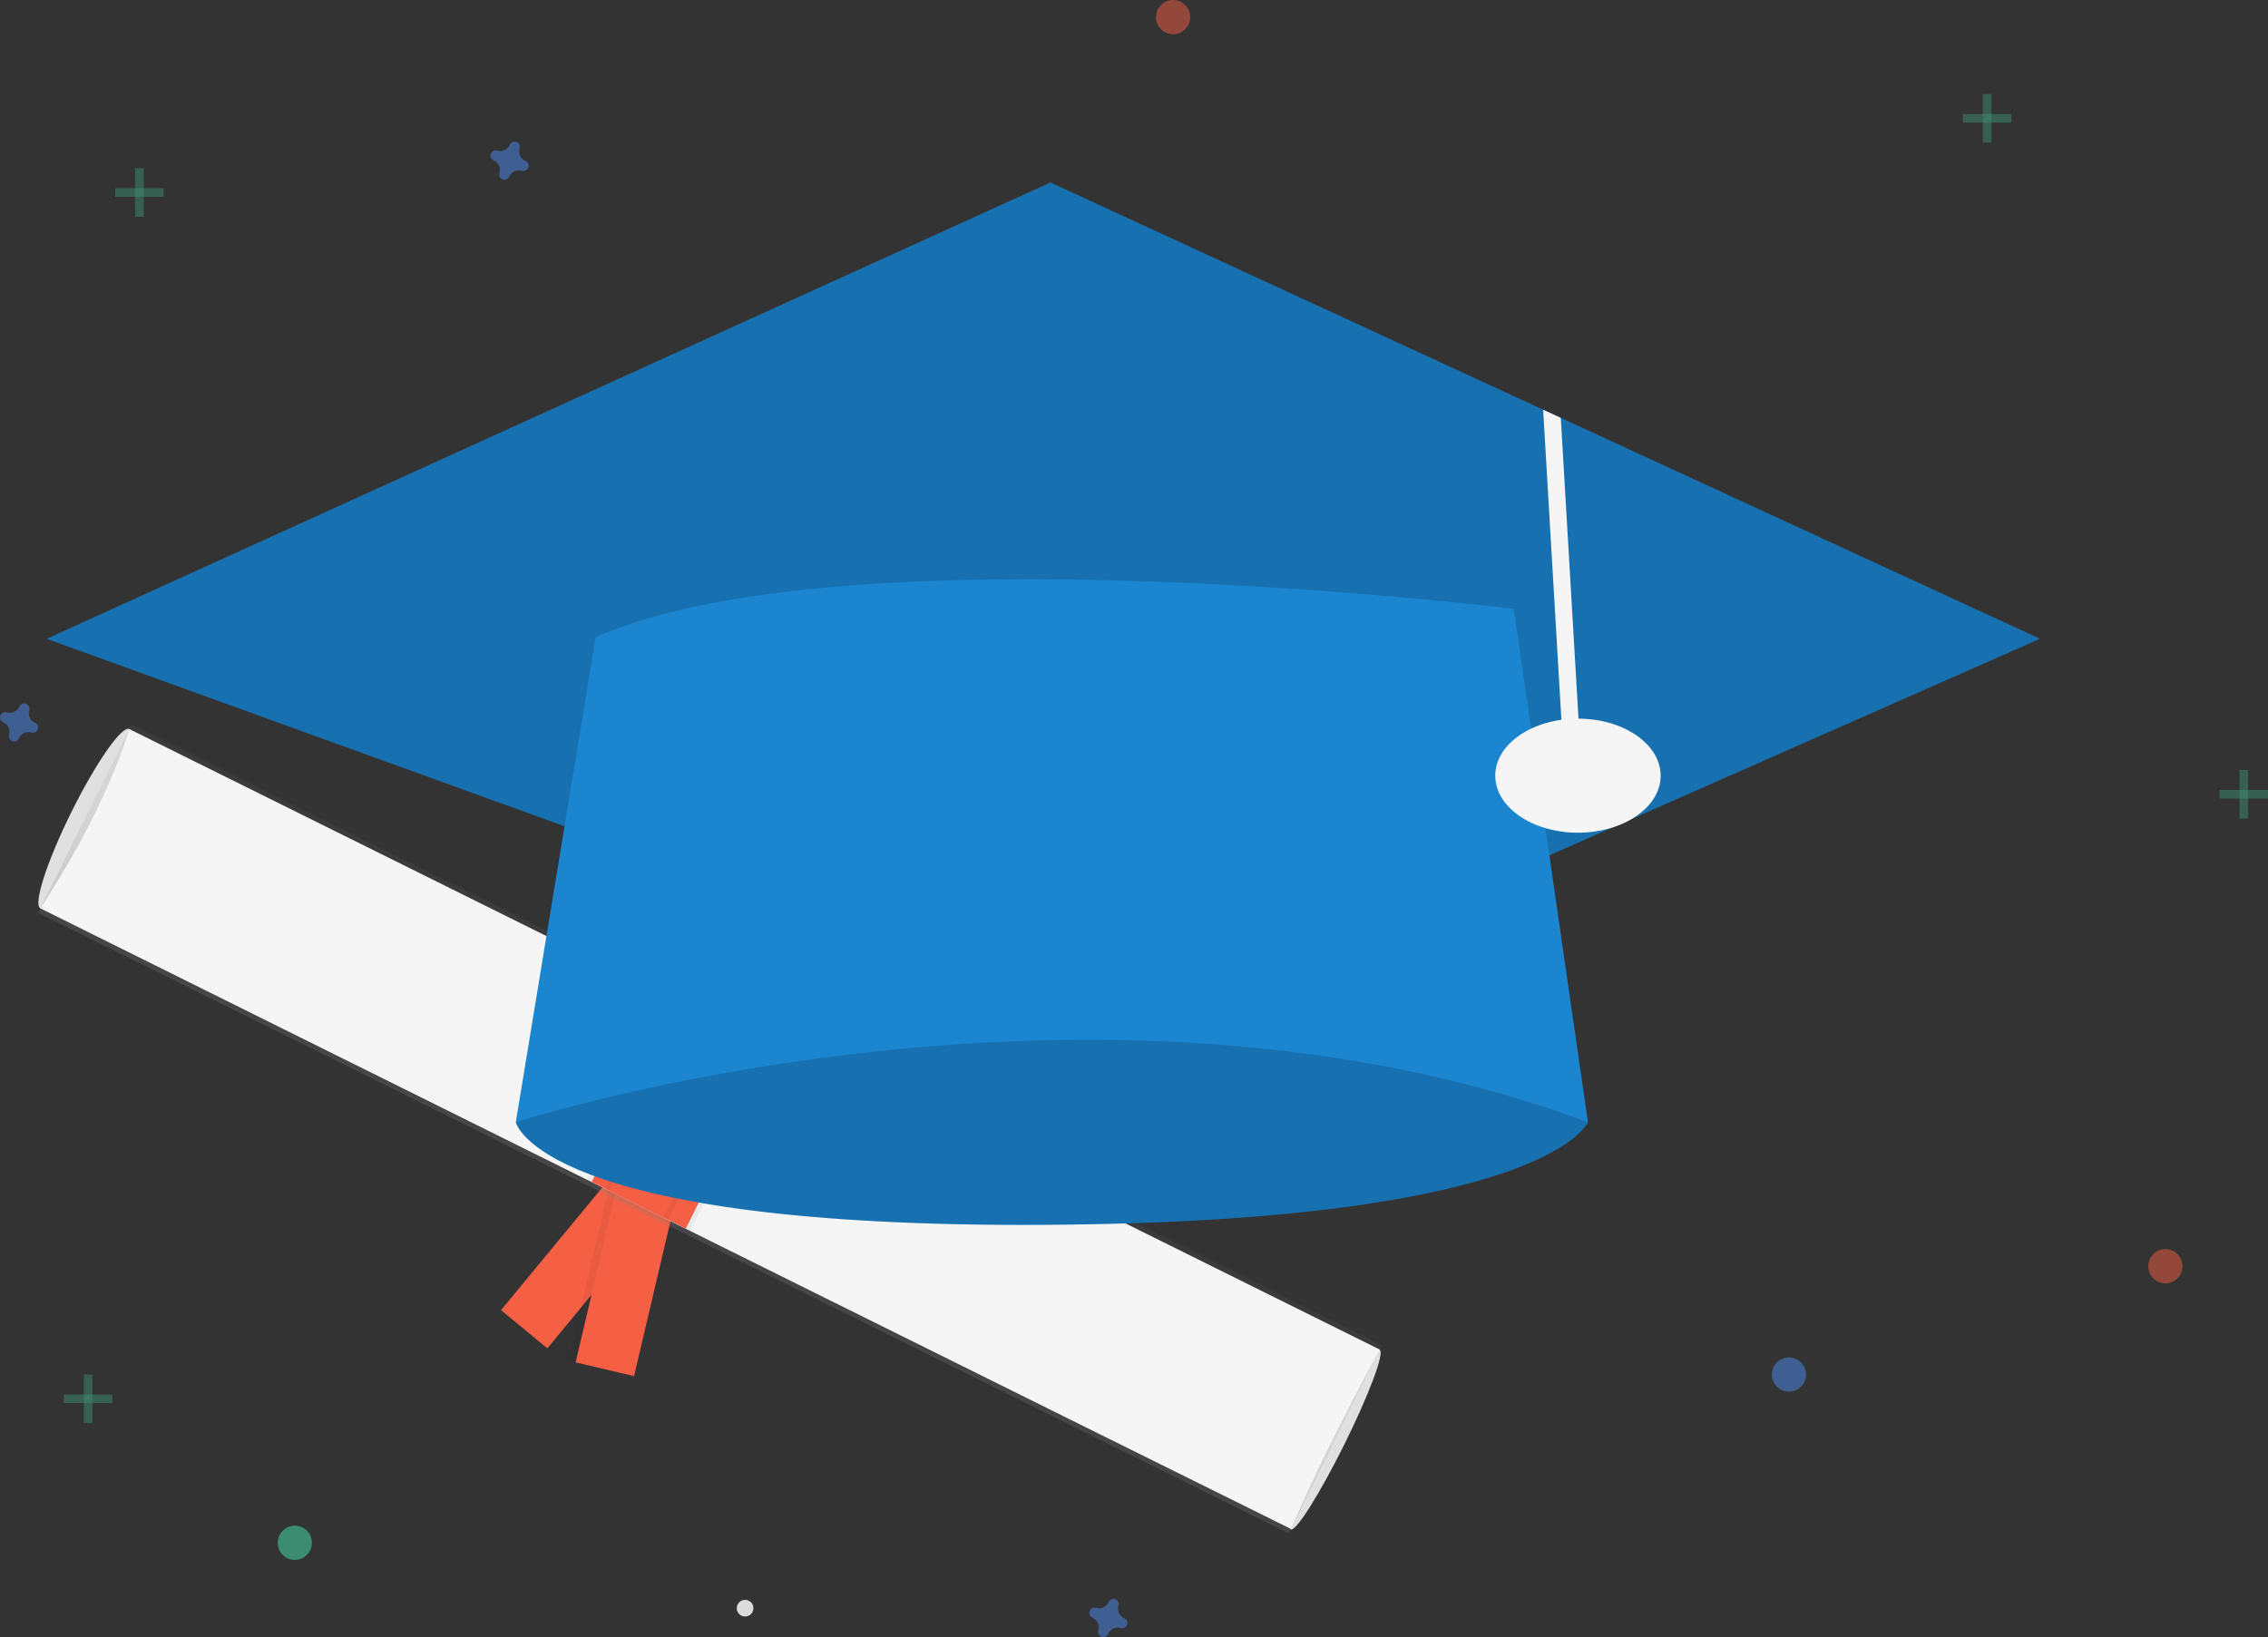 <svg width="518" height="374" viewBox="0 0 518 374" fill="none" xmlns="http://www.w3.org/2000/svg">
<rect x="0" y="0" width="518" height="374" fill="#333333" stroke="none"/>
<g clip-path="url(#clip0_11_834)">
<path d="M22.449 188.569C28.059 177.257 31.233 167.404 29.537 166.562C27.84 165.721 21.917 174.208 16.307 185.521C10.697 196.833 7.523 206.685 9.22 207.527C10.916 208.369 16.839 199.881 22.449 188.569Z" fill="#E0E0E0"/>
<path d="M307.05 329.974C312.66 318.662 316.274 309.028 315.122 308.456C313.969 307.884 308.487 316.591 302.877 327.903C297.266 339.215 293.652 348.849 294.805 349.421C295.957 349.993 301.44 341.286 307.05 329.974Z" fill="#E0E0E0"/>
<path d="M154.113 272.788L143.539 264.052L114.434 299.315L125.009 308.05L154.113 272.788Z" fill="#F55F44"/>
<path opacity="0.05" d="M129.797 310.863L144.817 314.396L155.279 269.88L140.259 266.347L129.797 310.863Z" fill="black"/>
<path d="M131.468 311.256L144.817 314.396L155.279 269.88L141.93 266.74L131.468 311.256Z" fill="#F55F44"/>
<path d="M30.044 165.538L8.711 208.551L294.321 350.322L315.654 307.309L30.044 165.538Z" fill="url(#paint0_linear_11_834)"/>
<path d="M294.829 349.298C289.238 346.615 5.124 205.495 9.219 207.527C24.988 183.449 29.536 166.562 29.536 166.562L315.146 308.333C315.146 308.333 305.116 325.943 294.829 349.298Z" fill="#F5F5F5"/>
<path opacity="0.05" d="M177.972 240.243L154.427 228.555L134.11 269.52L157.655 281.207L177.972 240.243Z" fill="black"/>
<path d="M176.948 239.734L155.45 229.064L135.133 270.028L156.631 280.699L176.948 239.734Z" fill="#F55F44"/>
<path opacity="0.05" d="M172.853 237.702L158.521 230.588L138.204 271.553L152.536 278.667L172.853 237.702Z" fill="black"/>
<path d="M171.829 237.194L159.545 231.096L139.228 272.061L151.512 278.159L171.829 237.194Z" fill="#F55F44"/>
<path d="M170.175 369.317C171.227 369.317 172.08 368.464 172.08 367.411C172.08 366.358 171.227 365.505 170.175 365.505C169.123 365.505 168.27 366.358 168.27 367.411C168.27 368.464 169.123 369.317 170.175 369.317Z" fill="#DBDBDB"/>
<g opacity="0.5">
<path opacity="0.5" d="M21.097 314.035H19.143V325.111H21.097V314.035Z" fill="#47E6B1"/>
<path opacity="0.5" d="M25.656 320.55V318.596H14.585V320.55H25.656Z" fill="#47E6B1"/>
</g>
<g opacity="0.5">
<path opacity="0.5" d="M513.441 175.912H511.487V186.988H513.441V175.912Z" fill="#47E6B1"/>
<path opacity="0.5" d="M518 182.427V180.472H506.929V182.427H518Z" fill="#47E6B1"/>
</g>
<g opacity="0.5">
<path opacity="0.5" d="M32.819 38.44H30.865V49.516H32.819V38.44Z" fill="#47E6B1"/>
<path opacity="0.5" d="M37.378 44.955V43.001H26.307V44.955H37.378Z" fill="#47E6B1"/>
</g>
<g opacity="0.5">
<path opacity="0.5" d="M454.829 21.5H452.875V32.576H454.829V21.5Z" fill="#47E6B1"/>
<path opacity="0.5" d="M459.388 28.015V26.061H448.316V28.015H459.388Z" fill="#47E6B1"/>
</g>
<path opacity="0.5" d="M8.004 165.133C7.465 164.898 7.032 164.474 6.786 163.94C6.54 163.407 6.499 162.802 6.67 162.24C6.698 162.154 6.715 162.064 6.722 161.974C6.738 161.717 6.67 161.461 6.529 161.245C6.388 161.029 6.182 160.864 5.94 160.775C5.698 160.686 5.434 160.677 5.186 160.749C4.939 160.822 4.721 160.973 4.566 161.179C4.513 161.252 4.468 161.331 4.433 161.414C4.199 161.953 3.775 162.386 3.241 162.632C2.708 162.878 2.103 162.92 1.541 162.748C1.455 162.72 1.366 162.703 1.276 162.696C1.018 162.68 0.763 162.748 0.547 162.889C0.331 163.03 0.166 163.237 0.077 163.479C-0.012 163.721 -0.021 163.985 0.052 164.233C0.124 164.48 0.275 164.698 0.48 164.853C0.554 164.906 0.633 164.951 0.716 164.986C1.255 165.22 1.688 165.645 1.934 166.178C2.18 166.712 2.221 167.317 2.05 167.879C2.022 167.965 2.004 168.055 1.998 168.145C1.982 168.402 2.049 168.658 2.19 168.874C2.331 169.09 2.538 169.255 2.78 169.344C3.022 169.433 3.286 169.442 3.533 169.37C3.781 169.297 3.998 169.146 4.153 168.94C4.207 168.867 4.251 168.788 4.286 168.705C4.521 168.166 4.945 167.732 5.478 167.486C6.012 167.24 6.617 167.199 7.178 167.371C7.265 167.398 7.354 167.416 7.444 167.423C7.701 167.438 7.957 167.371 8.173 167.23C8.389 167.089 8.553 166.882 8.643 166.64C8.732 166.398 8.741 166.134 8.668 165.886C8.595 165.639 8.445 165.421 8.239 165.266C8.166 165.213 8.087 165.168 8.004 165.133Z" fill="#4D8AF0"/>
<path opacity="0.5" d="M120.019 36.783C119.48 36.548 119.047 36.124 118.801 35.59C118.555 35.057 118.514 34.451 118.685 33.889C118.713 33.803 118.73 33.714 118.737 33.624C118.753 33.366 118.685 33.111 118.544 32.895C118.403 32.679 118.197 32.514 117.955 32.425C117.713 32.335 117.449 32.326 117.201 32.399C116.954 32.472 116.737 32.622 116.581 32.828C116.528 32.901 116.483 32.98 116.449 33.064C116.214 33.602 115.79 34.036 115.256 34.282C114.723 34.528 114.118 34.569 113.556 34.398C113.47 34.37 113.381 34.353 113.291 34.346C113.034 34.33 112.778 34.398 112.562 34.539C112.346 34.68 112.181 34.886 112.092 35.129C112.003 35.37 111.994 35.635 112.067 35.882C112.139 36.13 112.29 36.347 112.496 36.503C112.569 36.556 112.648 36.601 112.731 36.635C113.27 36.87 113.703 37.294 113.949 37.828C114.195 38.362 114.236 38.967 114.065 39.529C114.037 39.615 114.02 39.704 114.013 39.794C113.997 40.052 114.065 40.307 114.206 40.523C114.346 40.739 114.553 40.904 114.795 40.994C115.037 41.083 115.301 41.092 115.549 41.019C115.796 40.947 116.013 40.796 116.169 40.59C116.222 40.517 116.267 40.438 116.301 40.354C116.536 39.816 116.96 39.382 117.493 39.136C118.027 38.89 118.632 38.849 119.194 39.02C119.28 39.048 119.369 39.066 119.459 39.072C119.716 39.088 119.972 39.02 120.188 38.879C120.404 38.738 120.568 38.532 120.658 38.29C120.747 38.048 120.756 37.783 120.683 37.536C120.611 37.288 120.46 37.071 120.254 36.916C120.181 36.862 120.102 36.818 120.019 36.783Z" fill="#4D8AF0"/>
<path opacity="0.5" d="M256.781 369.712C256.242 369.477 255.809 369.053 255.563 368.519C255.317 367.986 255.276 367.38 255.447 366.818C255.475 366.732 255.493 366.643 255.499 366.553C255.515 366.295 255.448 366.04 255.307 365.824C255.166 365.608 254.959 365.443 254.717 365.354C254.475 365.264 254.211 365.255 253.964 365.328C253.716 365.401 253.499 365.551 253.344 365.757C253.29 365.83 253.246 365.909 253.211 365.993C252.976 366.532 252.552 366.965 252.019 367.211C251.485 367.457 250.88 367.498 250.319 367.327C250.232 367.299 250.143 367.282 250.053 367.275C249.796 367.259 249.54 367.327 249.324 367.468C249.108 367.609 248.944 367.816 248.854 368.058C248.765 368.3 248.756 368.564 248.829 368.812C248.902 369.059 249.052 369.276 249.258 369.432C249.331 369.485 249.41 369.53 249.493 369.565C250.032 369.799 250.465 370.224 250.711 370.757C250.957 371.291 250.998 371.896 250.827 372.458C250.799 372.544 250.782 372.633 250.775 372.724C250.759 372.981 250.827 373.237 250.968 373.453C251.109 373.669 251.315 373.834 251.557 373.923C251.799 374.012 252.063 374.021 252.311 373.948C252.558 373.876 252.776 373.725 252.931 373.519C252.984 373.446 253.029 373.367 253.064 373.283C253.298 372.745 253.722 372.311 254.256 372.065C254.789 371.819 255.394 371.778 255.956 371.949C256.042 371.977 256.131 371.995 256.221 372.002C256.479 372.017 256.734 371.95 256.95 371.809C257.166 371.668 257.331 371.461 257.42 371.219C257.509 370.977 257.518 370.712 257.445 370.465C257.373 370.217 257.222 370 257.017 369.845C256.943 369.791 256.864 369.747 256.781 369.712Z" fill="#4D8AF0"/>
<path opacity="0.5" d="M494.555 293.186C496.713 293.186 498.462 291.436 498.462 289.277C498.462 287.118 496.713 285.368 494.555 285.368C492.397 285.368 490.647 287.118 490.647 289.277C490.647 291.436 492.397 293.186 494.555 293.186Z" fill="#F55F44"/>
<path opacity="0.5" d="M408.59 317.944C410.748 317.944 412.498 316.194 412.498 314.035C412.498 311.876 410.748 310.126 408.59 310.126C406.432 310.126 404.683 311.876 404.683 314.035C404.683 316.194 406.432 317.944 408.59 317.944Z" fill="#4D8AF0"/>
<path opacity="0.5" d="M67.335 356.384C69.493 356.384 71.243 354.634 71.243 352.475C71.243 350.316 69.493 348.566 67.335 348.566C65.177 348.566 63.428 350.316 63.428 352.475C63.428 354.634 65.177 356.384 67.335 356.384Z" fill="#47E6B1"/>
<path opacity="0.5" d="M267.92 7.818C270.078 7.818 271.828 6.068 271.828 3.909C271.828 1.75 270.078 0 267.92 0C265.762 0 264.013 1.75 264.013 3.909C264.013 6.068 265.762 7.818 267.92 7.818Z" fill="#F55F44"/>
<path d="M133.437 232.92L117.807 256.375C117.807 256.375 123.017 280.481 238.288 279.83C353.559 279.178 362.677 256.375 362.677 256.375L341.186 225.102L275.409 180.147L133.437 232.92Z" fill="#1B85D0"/>
<path opacity="0.15" d="M133.437 232.92L117.807 256.375C117.807 256.375 123.017 280.481 238.288 279.83C353.559 279.178 362.677 256.375 362.677 256.375L341.186 225.102L275.409 180.147L133.437 232.92Z" fill="black"/>
<path d="M465.9 145.942L260.756 236.503L10.677 145.942L239.917 41.698L352.446 93.605L356.477 95.468L465.9 145.942Z" fill="#1B85D0"/>
<path opacity="0.15" d="M465.9 145.942L260.756 236.503L10.677 145.942L239.917 41.698L352.446 93.605L356.477 95.468L465.9 145.942Z" fill="black"/>
<path d="M360.723 167.65L356.816 167.885L352.446 93.605L356.477 95.468L360.723 167.65Z" fill="#F5F5F5"/>
<path d="M136.042 145.616L117.807 256.375C117.807 256.375 248.708 214.026 362.677 256.375L345.744 139.101C345.744 139.101 192.701 120.206 136.042 145.616Z" fill="#1B85D0"/>
<path d="M360.397 190.245C370.828 190.245 379.284 184.411 379.284 177.215C379.284 170.018 370.828 164.184 360.397 164.184C349.967 164.184 341.511 170.018 341.511 177.215C341.511 184.411 349.967 190.245 360.397 190.245Z" fill="#F5F5F5"/>
</g>
<defs>
<linearGradient id="paint0_linear_11_834" x1="151.516" y1="279.437" x2="172.863" y2="236.431" gradientUnits="userSpaceOnUse">
<stop stop-color="#808080" stop-opacity="0.25"/>
<stop offset="0.535" stop-color="#808080" stop-opacity="0.12"/>
<stop offset="1" stop-color="#808080" stop-opacity="0.1"/>
</linearGradient>
<clipPath id="clip0_11_834">
<rect width="518" height="374" fill="white"/>
</clipPath>
</defs>
</svg>
